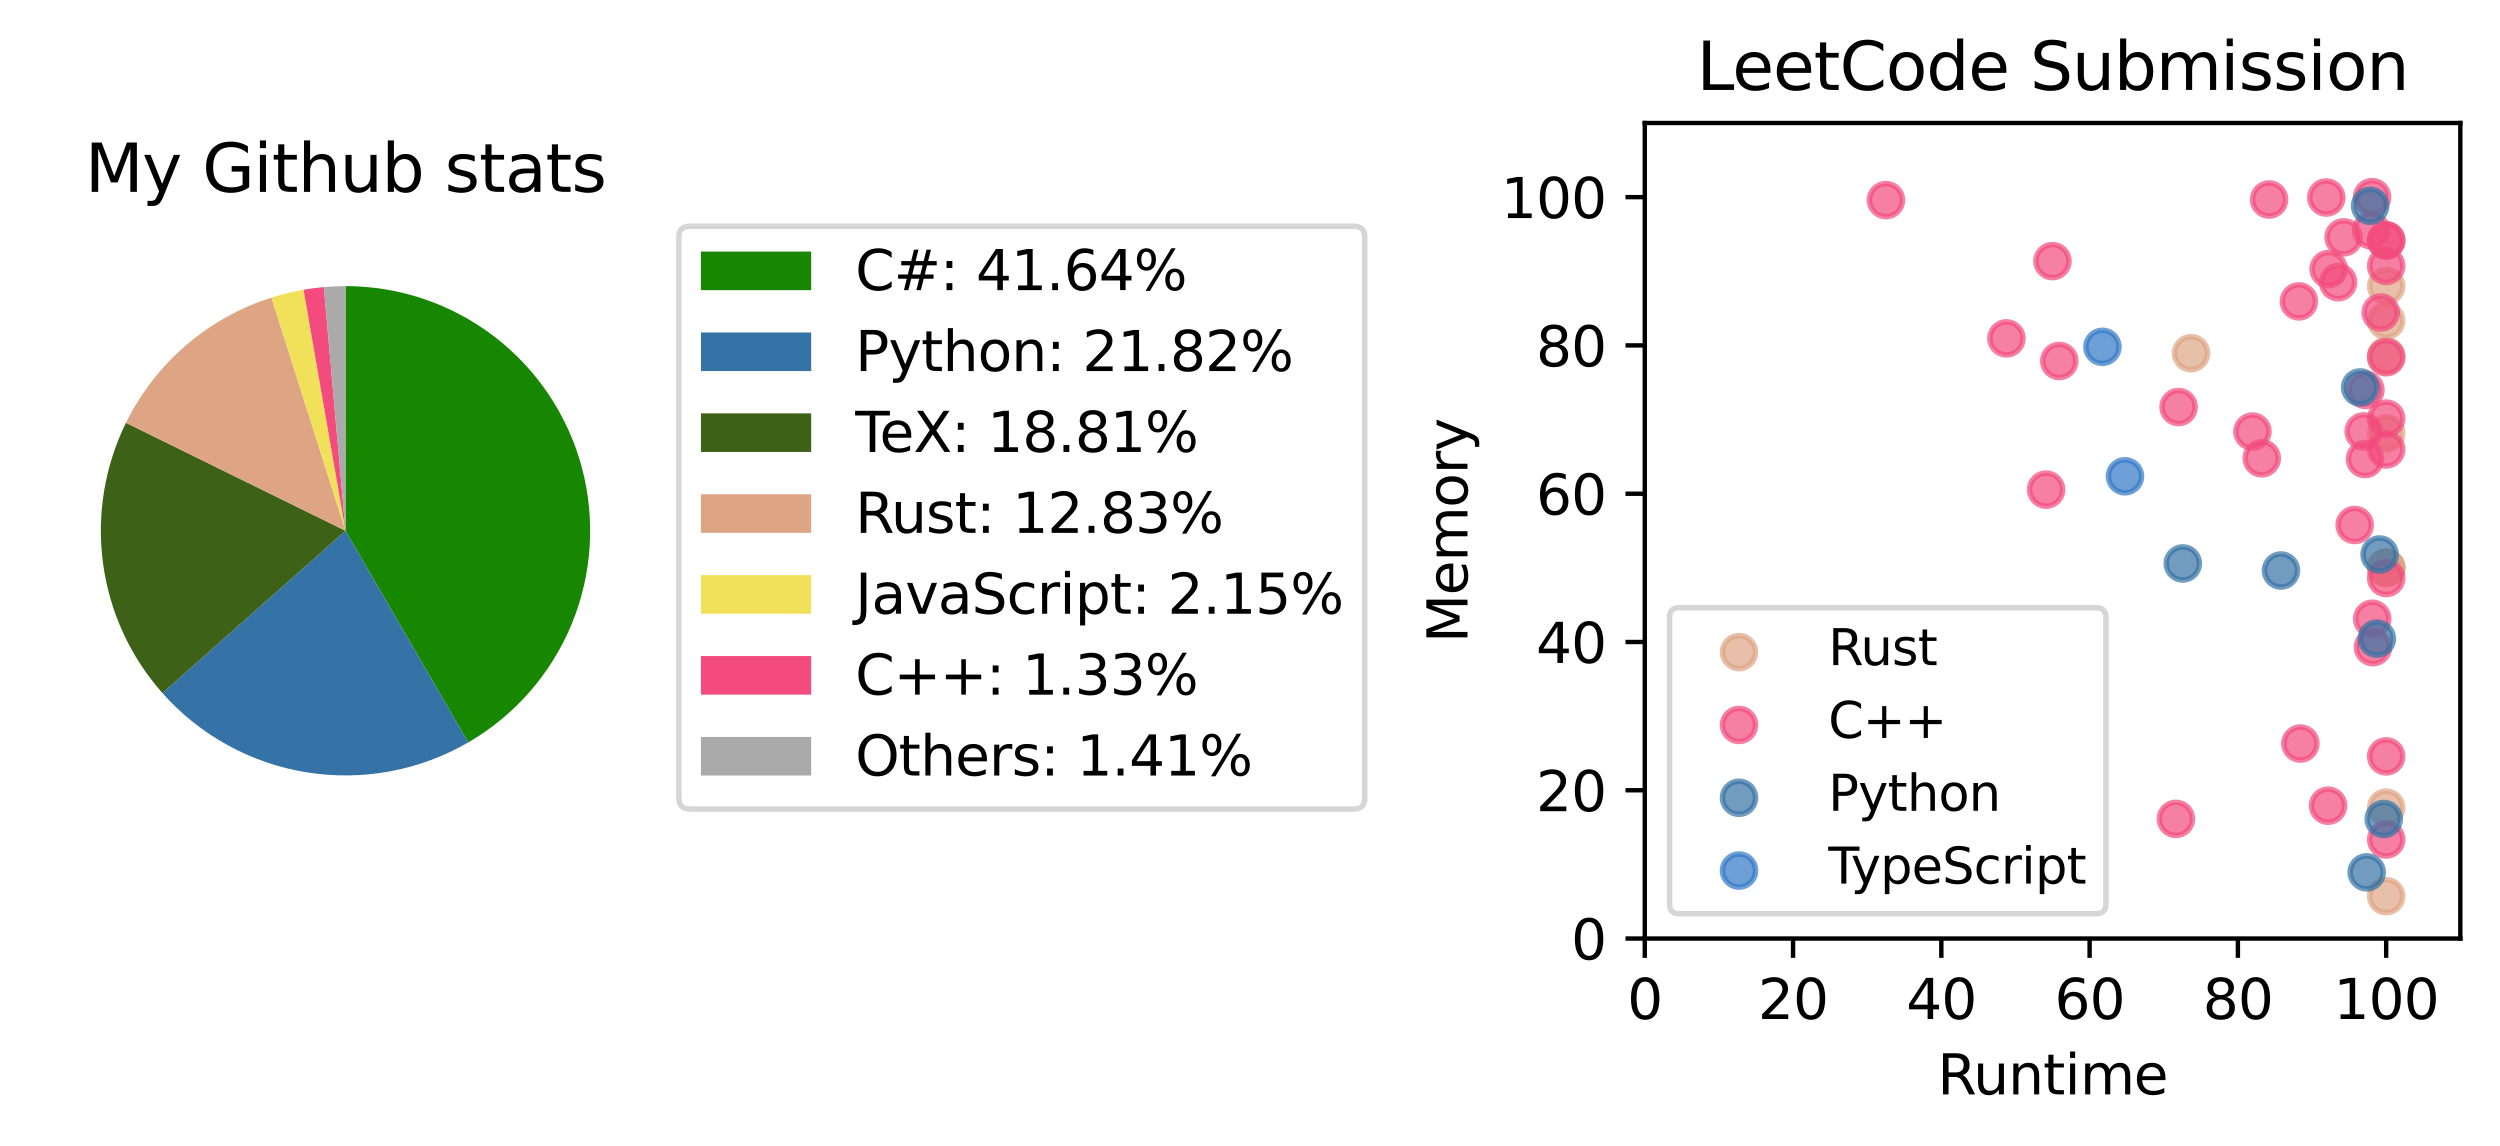 <?xml version="1.0" encoding="utf-8" standalone="no"?>
<!DOCTYPE svg PUBLIC "-//W3C//DTD SVG 1.1//EN"
  "http://www.w3.org/Graphics/SVG/1.1/DTD/svg11.dtd">
<svg xmlns:xlink="http://www.w3.org/1999/xlink" width="453.6pt" height="207.846pt" viewBox="0 0 453.6 207.846" xmlns="http://www.w3.org/2000/svg" version="1.1">
 <defs>
  <style type="text/css">*{stroke-linejoin: round; stroke-linecap: butt}</style>
 </defs>
 <g id="figure_1">
  <g id="patch_1">
   <path d="M 0 207.846 
L 453.6 207.846 
L 453.6 0 
L 0 0 
z
" style="fill: #ffffff"/>
  </g>
  <g id="axes_1">
   <g id="patch_2">
    <path d="M 84.959 134.705 
C 93.404 129.808 100.003 122.258 103.726 113.233 
C 107.449 104.207 108.093 94.201 105.557 84.773 
C 103.021 75.345 97.445 67.012 89.696 61.073 
C 81.948 55.133 72.452 51.912 62.689 51.912 
L 62.689 96.304 
z
" style="fill: #178600"/>
   </g>
   <g id="patch_3">
    <path d="M 29.463 125.742 
C 36.256 133.409 45.498 138.494 55.611 140.127 
C 65.724 141.761 76.097 139.844 84.959 134.705 
L 62.689 96.304 
z
" style="fill: #3572a5"/>
   </g>
   <g id="patch_4">
    <path d="M 22.854 76.715 
C 18.967 84.62 17.519 93.505 18.696 102.235 
C 19.873 110.964 23.621 119.149 29.463 125.742 
L 62.689 96.304 
z
" style="fill: #3d6117"/>
   </g>
   <g id="patch_5">
    <path d="M 49.249 53.996 
C 43.545 55.808 38.266 58.755 33.73 62.659 
C 29.194 66.563 25.494 71.345 22.854 76.715 
L 62.689 96.304 
z
" style="fill: #dea584"/>
   </g>
   <g id="patch_6">
    <path d="M 55.075 52.57 
C 54.089 52.742 53.109 52.947 52.138 53.185 
C 51.166 53.422 50.202 53.693 49.249 53.996 
L 62.689 96.304 
z
" style="fill: #f1e05a"/>
   </g>
   <g id="patch_7">
    <path d="M 58.755 52.087 
C 58.139 52.142 57.523 52.21 56.91 52.29 
C 56.296 52.371 55.684 52.464 55.075 52.57 
L 62.689 96.304 
z
" style="fill: #f34b7d"/>
   </g>
   <g id="patch_8">
    <path d="M 62.689 51.912 
C 62.033 51.912 61.376 51.927 60.72 51.956 
C 60.064 51.985 59.409 52.029 58.755 52.087 
L 62.689 96.304 
z
" style="fill: #aaaaaa"/>
   </g>
   <g id="text_1">
    <!-- My Github stats -->
    <g transform="translate(15.433 34.815) scale(0.12 -0.12)">
     <defs>
      <path id="DejaVuSans-4d" d="M 628 4666 
L 1569 4666 
L 2759 1491 
L 3956 4666 
L 4897 4666 
L 4897 0 
L 4281 0 
L 4281 4097 
L 3078 897 
L 2444 897 
L 1241 4097 
L 1241 0 
L 628 0 
L 628 4666 
z
" transform="scale(0.016)"/>
      <path id="DejaVuSans-79" d="M 2059 -325 
Q 1816 -950 1584 -1140 
Q 1353 -1331 966 -1331 
L 506 -1331 
L 506 -850 
L 844 -850 
Q 1081 -850 1212 -737 
Q 1344 -625 1503 -206 
L 1606 56 
L 191 3500 
L 800 3500 
L 1894 763 
L 2988 3500 
L 3597 3500 
L 2059 -325 
z
" transform="scale(0.016)"/>
      <path id="DejaVuSans-20" transform="scale(0.016)"/>
      <path id="DejaVuSans-47" d="M 3809 666 
L 3809 1919 
L 2778 1919 
L 2778 2438 
L 4434 2438 
L 4434 434 
Q 4069 175 3628 42 
Q 3188 -91 2688 -91 
Q 1594 -91 976 548 
Q 359 1188 359 2328 
Q 359 3472 976 4111 
Q 1594 4750 2688 4750 
Q 3144 4750 3555 4637 
Q 3966 4525 4313 4306 
L 4313 3634 
Q 3963 3931 3569 4081 
Q 3175 4231 2741 4231 
Q 1884 4231 1454 3753 
Q 1025 3275 1025 2328 
Q 1025 1384 1454 906 
Q 1884 428 2741 428 
Q 3075 428 3337 486 
Q 3600 544 3809 666 
z
" transform="scale(0.016)"/>
      <path id="DejaVuSans-69" d="M 603 3500 
L 1178 3500 
L 1178 0 
L 603 0 
L 603 3500 
z
M 603 4863 
L 1178 4863 
L 1178 4134 
L 603 4134 
L 603 4863 
z
" transform="scale(0.016)"/>
      <path id="DejaVuSans-74" d="M 1172 4494 
L 1172 3500 
L 2356 3500 
L 2356 3053 
L 1172 3053 
L 1172 1153 
Q 1172 725 1289 603 
Q 1406 481 1766 481 
L 2356 481 
L 2356 0 
L 1766 0 
Q 1100 0 847 248 
Q 594 497 594 1153 
L 594 3053 
L 172 3053 
L 172 3500 
L 594 3500 
L 594 4494 
L 1172 4494 
z
" transform="scale(0.016)"/>
      <path id="DejaVuSans-68" d="M 3513 2113 
L 3513 0 
L 2938 0 
L 2938 2094 
Q 2938 2591 2744 2837 
Q 2550 3084 2163 3084 
Q 1697 3084 1428 2787 
Q 1159 2491 1159 1978 
L 1159 0 
L 581 0 
L 581 4863 
L 1159 4863 
L 1159 2956 
Q 1366 3272 1645 3428 
Q 1925 3584 2291 3584 
Q 2894 3584 3203 3211 
Q 3513 2838 3513 2113 
z
" transform="scale(0.016)"/>
      <path id="DejaVuSans-75" d="M 544 1381 
L 544 3500 
L 1119 3500 
L 1119 1403 
Q 1119 906 1312 657 
Q 1506 409 1894 409 
Q 2359 409 2629 706 
Q 2900 1003 2900 1516 
L 2900 3500 
L 3475 3500 
L 3475 0 
L 2900 0 
L 2900 538 
Q 2691 219 2414 64 
Q 2138 -91 1772 -91 
Q 1169 -91 856 284 
Q 544 659 544 1381 
z
M 1991 3584 
L 1991 3584 
z
" transform="scale(0.016)"/>
      <path id="DejaVuSans-62" d="M 3116 1747 
Q 3116 2381 2855 2742 
Q 2594 3103 2138 3103 
Q 1681 3103 1420 2742 
Q 1159 2381 1159 1747 
Q 1159 1113 1420 752 
Q 1681 391 2138 391 
Q 2594 391 2855 752 
Q 3116 1113 3116 1747 
z
M 1159 2969 
Q 1341 3281 1617 3432 
Q 1894 3584 2278 3584 
Q 2916 3584 3314 3078 
Q 3713 2572 3713 1747 
Q 3713 922 3314 415 
Q 2916 -91 2278 -91 
Q 1894 -91 1617 61 
Q 1341 213 1159 525 
L 1159 0 
L 581 0 
L 581 4863 
L 1159 4863 
L 1159 2969 
z
" transform="scale(0.016)"/>
      <path id="DejaVuSans-73" d="M 2834 3397 
L 2834 2853 
Q 2591 2978 2328 3040 
Q 2066 3103 1784 3103 
Q 1356 3103 1142 2972 
Q 928 2841 928 2578 
Q 928 2378 1081 2264 
Q 1234 2150 1697 2047 
L 1894 2003 
Q 2506 1872 2764 1633 
Q 3022 1394 3022 966 
Q 3022 478 2636 193 
Q 2250 -91 1575 -91 
Q 1294 -91 989 -36 
Q 684 19 347 128 
L 347 722 
Q 666 556 975 473 
Q 1284 391 1588 391 
Q 1994 391 2212 530 
Q 2431 669 2431 922 
Q 2431 1156 2273 1281 
Q 2116 1406 1581 1522 
L 1381 1569 
Q 847 1681 609 1914 
Q 372 2147 372 2553 
Q 372 3047 722 3315 
Q 1072 3584 1716 3584 
Q 2034 3584 2315 3537 
Q 2597 3491 2834 3397 
z
" transform="scale(0.016)"/>
      <path id="DejaVuSans-61" d="M 2194 1759 
Q 1497 1759 1228 1600 
Q 959 1441 959 1056 
Q 959 750 1161 570 
Q 1363 391 1709 391 
Q 2188 391 2477 730 
Q 2766 1069 2766 1631 
L 2766 1759 
L 2194 1759 
z
M 3341 1997 
L 3341 0 
L 2766 0 
L 2766 531 
Q 2569 213 2275 61 
Q 1981 -91 1556 -91 
Q 1019 -91 701 211 
Q 384 513 384 1019 
Q 384 1609 779 1909 
Q 1175 2209 1959 2209 
L 2766 2209 
L 2766 2266 
Q 2766 2663 2505 2880 
Q 2244 3097 1772 3097 
Q 1472 3097 1187 3025 
Q 903 2953 641 2809 
L 641 3341 
Q 956 3463 1253 3523 
Q 1550 3584 1831 3584 
Q 2591 3584 2966 3190 
Q 3341 2797 3341 1997 
z
" transform="scale(0.016)"/>
     </defs>
     <use xlink:href="#DejaVuSans-4d"/>
     <use xlink:href="#DejaVuSans-79" x="86.279"/>
     <use xlink:href="#DejaVuSans-20" x="145.459"/>
     <use xlink:href="#DejaVuSans-47" x="177.246"/>
     <use xlink:href="#DejaVuSans-69" x="254.736"/>
     <use xlink:href="#DejaVuSans-74" x="282.52"/>
     <use xlink:href="#DejaVuSans-68" x="321.729"/>
     <use xlink:href="#DejaVuSans-75" x="385.107"/>
     <use xlink:href="#DejaVuSans-62" x="448.486"/>
     <use xlink:href="#DejaVuSans-20" x="511.963"/>
     <use xlink:href="#DejaVuSans-73" x="543.75"/>
     <use xlink:href="#DejaVuSans-74" x="595.85"/>
     <use xlink:href="#DejaVuSans-61" x="635.059"/>
     <use xlink:href="#DejaVuSans-74" x="696.338"/>
     <use xlink:href="#DejaVuSans-73" x="735.547"/>
    </g>
   </g>
   <g id="legend_1">
    <g id="patch_9">
     <path d="M 125.179 146.793 
L 245.622 146.793 
Q 247.622 146.793 247.622 144.793 
L 247.622 43.046 
Q 247.622 41.046 245.622 41.046 
L 125.179 41.046 
Q 123.179 41.046 123.179 43.046 
L 123.179 144.793 
Q 123.179 146.793 125.179 146.793 
z
" style="fill: #ffffff; opacity: 0.8; stroke: #cccccc; stroke-linejoin: miter"/>
    </g>
    <g id="patch_10">
     <path d="M 127.179 52.645 
L 147.179 52.645 
L 147.179 45.645 
L 127.179 45.645 
z
" style="fill: #178600"/>
    </g>
    <g id="text_2">
     <!-- C#: 41.64% -->
     <g transform="translate(155.179 52.645) scale(0.1 -0.1)">
      <defs>
       <path id="DejaVuSans-43" d="M 4122 4306 
L 4122 3641 
Q 3803 3938 3442 4084 
Q 3081 4231 2675 4231 
Q 1875 4231 1450 3742 
Q 1025 3253 1025 2328 
Q 1025 1406 1450 917 
Q 1875 428 2675 428 
Q 3081 428 3442 575 
Q 3803 722 4122 1019 
L 4122 359 
Q 3791 134 3420 21 
Q 3050 -91 2638 -91 
Q 1578 -91 968 557 
Q 359 1206 359 2328 
Q 359 3453 968 4101 
Q 1578 4750 2638 4750 
Q 3056 4750 3426 4639 
Q 3797 4528 4122 4306 
z
" transform="scale(0.016)"/>
       <path id="DejaVuSans-23" d="M 3272 2816 
L 2363 2816 
L 2100 1772 
L 3016 1772 
L 3272 2816 
z
M 2803 4594 
L 2478 3297 
L 3391 3297 
L 3719 4594 
L 4219 4594 
L 3897 3297 
L 4872 3297 
L 4872 2816 
L 3775 2816 
L 3519 1772 
L 4513 1772 
L 4513 1294 
L 3397 1294 
L 3072 0 
L 2572 0 
L 2894 1294 
L 1978 1294 
L 1656 0 
L 1153 0 
L 1478 1294 
L 494 1294 
L 494 1772 
L 1594 1772 
L 1856 2816 
L 850 2816 
L 850 3297 
L 1978 3297 
L 2297 4594 
L 2803 4594 
z
" transform="scale(0.016)"/>
       <path id="DejaVuSans-3a" d="M 750 794 
L 1409 794 
L 1409 0 
L 750 0 
L 750 794 
z
M 750 3309 
L 1409 3309 
L 1409 2516 
L 750 2516 
L 750 3309 
z
" transform="scale(0.016)"/>
       <path id="DejaVuSans-34" d="M 2419 4116 
L 825 1625 
L 2419 1625 
L 2419 4116 
z
M 2253 4666 
L 3047 4666 
L 3047 1625 
L 3713 1625 
L 3713 1100 
L 3047 1100 
L 3047 0 
L 2419 0 
L 2419 1100 
L 313 1100 
L 313 1709 
L 2253 4666 
z
" transform="scale(0.016)"/>
       <path id="DejaVuSans-31" d="M 794 531 
L 1825 531 
L 1825 4091 
L 703 3866 
L 703 4441 
L 1819 4666 
L 2450 4666 
L 2450 531 
L 3481 531 
L 3481 0 
L 794 0 
L 794 531 
z
" transform="scale(0.016)"/>
       <path id="DejaVuSans-2e" d="M 684 794 
L 1344 794 
L 1344 0 
L 684 0 
L 684 794 
z
" transform="scale(0.016)"/>
       <path id="DejaVuSans-36" d="M 2113 2584 
Q 1688 2584 1439 2293 
Q 1191 2003 1191 1497 
Q 1191 994 1439 701 
Q 1688 409 2113 409 
Q 2538 409 2786 701 
Q 3034 994 3034 1497 
Q 3034 2003 2786 2293 
Q 2538 2584 2113 2584 
z
M 3366 4563 
L 3366 3988 
Q 3128 4100 2886 4159 
Q 2644 4219 2406 4219 
Q 1781 4219 1451 3797 
Q 1122 3375 1075 2522 
Q 1259 2794 1537 2939 
Q 1816 3084 2150 3084 
Q 2853 3084 3261 2657 
Q 3669 2231 3669 1497 
Q 3669 778 3244 343 
Q 2819 -91 2113 -91 
Q 1303 -91 875 529 
Q 447 1150 447 2328 
Q 447 3434 972 4092 
Q 1497 4750 2381 4750 
Q 2619 4750 2861 4703 
Q 3103 4656 3366 4563 
z
" transform="scale(0.016)"/>
       <path id="DejaVuSans-25" d="M 4653 2053 
Q 4381 2053 4226 1822 
Q 4072 1591 4072 1178 
Q 4072 772 4226 539 
Q 4381 306 4653 306 
Q 4919 306 5073 539 
Q 5228 772 5228 1178 
Q 5228 1588 5073 1820 
Q 4919 2053 4653 2053 
z
M 4653 2450 
Q 5147 2450 5437 2106 
Q 5728 1763 5728 1178 
Q 5728 594 5436 251 
Q 5144 -91 4653 -91 
Q 4153 -91 3862 251 
Q 3572 594 3572 1178 
Q 3572 1766 3864 2108 
Q 4156 2450 4653 2450 
z
M 1428 4353 
Q 1159 4353 1004 4120 
Q 850 3888 850 3481 
Q 850 3069 1003 2837 
Q 1156 2606 1428 2606 
Q 1700 2606 1854 2837 
Q 2009 3069 2009 3481 
Q 2009 3884 1853 4118 
Q 1697 4353 1428 4353 
z
M 4250 4750 
L 4750 4750 
L 1831 -91 
L 1331 -91 
L 4250 4750 
z
M 1428 4750 
Q 1922 4750 2215 4408 
Q 2509 4066 2509 3481 
Q 2509 2891 2217 2550 
Q 1925 2209 1428 2209 
Q 931 2209 642 2551 
Q 353 2894 353 3481 
Q 353 4063 643 4406 
Q 934 4750 1428 4750 
z
" transform="scale(0.016)"/>
      </defs>
      <use xlink:href="#DejaVuSans-43"/>
      <use xlink:href="#DejaVuSans-23" x="69.824"/>
      <use xlink:href="#DejaVuSans-3a" x="153.613"/>
      <use xlink:href="#DejaVuSans-20" x="187.305"/>
      <use xlink:href="#DejaVuSans-34" x="219.092"/>
      <use xlink:href="#DejaVuSans-31" x="282.715"/>
      <use xlink:href="#DejaVuSans-2e" x="346.338"/>
      <use xlink:href="#DejaVuSans-36" x="378.125"/>
      <use xlink:href="#DejaVuSans-34" x="441.748"/>
      <use xlink:href="#DejaVuSans-25" x="505.371"/>
     </g>
    </g>
    <g id="patch_11">
     <path d="M 127.179 67.323 
L 147.179 67.323 
L 147.179 60.323 
L 127.179 60.323 
z
" style="fill: #3572a5"/>
    </g>
    <g id="text_3">
     <!-- Python: 21.82% -->
     <g transform="translate(155.179 67.323) scale(0.1 -0.1)">
      <defs>
       <path id="DejaVuSans-50" d="M 1259 4147 
L 1259 2394 
L 2053 2394 
Q 2494 2394 2734 2622 
Q 2975 2850 2975 3272 
Q 2975 3691 2734 3919 
Q 2494 4147 2053 4147 
L 1259 4147 
z
M 628 4666 
L 2053 4666 
Q 2838 4666 3239 4311 
Q 3641 3956 3641 3272 
Q 3641 2581 3239 2228 
Q 2838 1875 2053 1875 
L 1259 1875 
L 1259 0 
L 628 0 
L 628 4666 
z
" transform="scale(0.016)"/>
       <path id="DejaVuSans-6f" d="M 1959 3097 
Q 1497 3097 1228 2736 
Q 959 2375 959 1747 
Q 959 1119 1226 758 
Q 1494 397 1959 397 
Q 2419 397 2687 759 
Q 2956 1122 2956 1747 
Q 2956 2369 2687 2733 
Q 2419 3097 1959 3097 
z
M 1959 3584 
Q 2709 3584 3137 3096 
Q 3566 2609 3566 1747 
Q 3566 888 3137 398 
Q 2709 -91 1959 -91 
Q 1206 -91 779 398 
Q 353 888 353 1747 
Q 353 2609 779 3096 
Q 1206 3584 1959 3584 
z
" transform="scale(0.016)"/>
       <path id="DejaVuSans-6e" d="M 3513 2113 
L 3513 0 
L 2938 0 
L 2938 2094 
Q 2938 2591 2744 2837 
Q 2550 3084 2163 3084 
Q 1697 3084 1428 2787 
Q 1159 2491 1159 1978 
L 1159 0 
L 581 0 
L 581 3500 
L 1159 3500 
L 1159 2956 
Q 1366 3272 1645 3428 
Q 1925 3584 2291 3584 
Q 2894 3584 3203 3211 
Q 3513 2838 3513 2113 
z
" transform="scale(0.016)"/>
       <path id="DejaVuSans-32" d="M 1228 531 
L 3431 531 
L 3431 0 
L 469 0 
L 469 531 
Q 828 903 1448 1529 
Q 2069 2156 2228 2338 
Q 2531 2678 2651 2914 
Q 2772 3150 2772 3378 
Q 2772 3750 2511 3984 
Q 2250 4219 1831 4219 
Q 1534 4219 1204 4116 
Q 875 4013 500 3803 
L 500 4441 
Q 881 4594 1212 4672 
Q 1544 4750 1819 4750 
Q 2544 4750 2975 4387 
Q 3406 4025 3406 3419 
Q 3406 3131 3298 2873 
Q 3191 2616 2906 2266 
Q 2828 2175 2409 1742 
Q 1991 1309 1228 531 
z
" transform="scale(0.016)"/>
       <path id="DejaVuSans-38" d="M 2034 2216 
Q 1584 2216 1326 1975 
Q 1069 1734 1069 1313 
Q 1069 891 1326 650 
Q 1584 409 2034 409 
Q 2484 409 2743 651 
Q 3003 894 3003 1313 
Q 3003 1734 2745 1975 
Q 2488 2216 2034 2216 
z
M 1403 2484 
Q 997 2584 770 2862 
Q 544 3141 544 3541 
Q 544 4100 942 4425 
Q 1341 4750 2034 4750 
Q 2731 4750 3128 4425 
Q 3525 4100 3525 3541 
Q 3525 3141 3298 2862 
Q 3072 2584 2669 2484 
Q 3125 2378 3379 2068 
Q 3634 1759 3634 1313 
Q 3634 634 3220 271 
Q 2806 -91 2034 -91 
Q 1263 -91 848 271 
Q 434 634 434 1313 
Q 434 1759 690 2068 
Q 947 2378 1403 2484 
z
M 1172 3481 
Q 1172 3119 1398 2916 
Q 1625 2713 2034 2713 
Q 2441 2713 2670 2916 
Q 2900 3119 2900 3481 
Q 2900 3844 2670 4047 
Q 2441 4250 2034 4250 
Q 1625 4250 1398 4047 
Q 1172 3844 1172 3481 
z
" transform="scale(0.016)"/>
      </defs>
      <use xlink:href="#DejaVuSans-50"/>
      <use xlink:href="#DejaVuSans-79" x="60.303"/>
      <use xlink:href="#DejaVuSans-74" x="119.482"/>
      <use xlink:href="#DejaVuSans-68" x="158.691"/>
      <use xlink:href="#DejaVuSans-6f" x="222.07"/>
      <use xlink:href="#DejaVuSans-6e" x="283.252"/>
      <use xlink:href="#DejaVuSans-3a" x="346.631"/>
      <use xlink:href="#DejaVuSans-20" x="380.322"/>
      <use xlink:href="#DejaVuSans-32" x="412.109"/>
      <use xlink:href="#DejaVuSans-31" x="475.732"/>
      <use xlink:href="#DejaVuSans-2e" x="539.355"/>
      <use xlink:href="#DejaVuSans-38" x="571.143"/>
      <use xlink:href="#DejaVuSans-32" x="634.766"/>
      <use xlink:href="#DejaVuSans-25" x="698.389"/>
     </g>
    </g>
    <g id="patch_12">
     <path d="M 127.179 82.001 
L 147.179 82.001 
L 147.179 75.001 
L 127.179 75.001 
z
" style="fill: #3d6117"/>
    </g>
    <g id="text_4">
     <!-- TeX: 18.81% -->
     <g transform="translate(155.179 82.001) scale(0.1 -0.1)">
      <defs>
       <path id="DejaVuSans-54" d="M -19 4666 
L 3928 4666 
L 3928 4134 
L 2272 4134 
L 2272 0 
L 1638 0 
L 1638 4134 
L -19 4134 
L -19 4666 
z
" transform="scale(0.016)"/>
       <path id="DejaVuSans-65" d="M 3597 1894 
L 3597 1613 
L 953 1613 
Q 991 1019 1311 708 
Q 1631 397 2203 397 
Q 2534 397 2845 478 
Q 3156 559 3463 722 
L 3463 178 
Q 3153 47 2828 -22 
Q 2503 -91 2169 -91 
Q 1331 -91 842 396 
Q 353 884 353 1716 
Q 353 2575 817 3079 
Q 1281 3584 2069 3584 
Q 2775 3584 3186 3129 
Q 3597 2675 3597 1894 
z
M 3022 2063 
Q 3016 2534 2758 2815 
Q 2500 3097 2075 3097 
Q 1594 3097 1305 2825 
Q 1016 2553 972 2059 
L 3022 2063 
z
" transform="scale(0.016)"/>
       <path id="DejaVuSans-58" d="M 403 4666 
L 1081 4666 
L 2241 2931 
L 3406 4666 
L 4084 4666 
L 2584 2425 
L 4184 0 
L 3506 0 
L 2194 1984 
L 872 0 
L 191 0 
L 1856 2491 
L 403 4666 
z
" transform="scale(0.016)"/>
      </defs>
      <use xlink:href="#DejaVuSans-54"/>
      <use xlink:href="#DejaVuSans-65" x="44.084"/>
      <use xlink:href="#DejaVuSans-58" x="105.607"/>
      <use xlink:href="#DejaVuSans-3a" x="174.113"/>
      <use xlink:href="#DejaVuSans-20" x="207.805"/>
      <use xlink:href="#DejaVuSans-31" x="239.592"/>
      <use xlink:href="#DejaVuSans-38" x="303.215"/>
      <use xlink:href="#DejaVuSans-2e" x="366.838"/>
      <use xlink:href="#DejaVuSans-38" x="398.625"/>
      <use xlink:href="#DejaVuSans-31" x="462.248"/>
      <use xlink:href="#DejaVuSans-25" x="525.871"/>
     </g>
    </g>
    <g id="patch_13">
     <path d="M 127.179 96.679 
L 147.179 96.679 
L 147.179 89.679 
L 127.179 89.679 
z
" style="fill: #dea584"/>
    </g>
    <g id="text_5">
     <!-- Rust: 12.83% -->
     <g transform="translate(155.179 96.679) scale(0.1 -0.1)">
      <defs>
       <path id="DejaVuSans-52" d="M 2841 2188 
Q 3044 2119 3236 1894 
Q 3428 1669 3622 1275 
L 4263 0 
L 3584 0 
L 2988 1197 
Q 2756 1666 2539 1819 
Q 2322 1972 1947 1972 
L 1259 1972 
L 1259 0 
L 628 0 
L 628 4666 
L 2053 4666 
Q 2853 4666 3247 4331 
Q 3641 3997 3641 3322 
Q 3641 2881 3436 2590 
Q 3231 2300 2841 2188 
z
M 1259 4147 
L 1259 2491 
L 2053 2491 
Q 2509 2491 2742 2702 
Q 2975 2913 2975 3322 
Q 2975 3731 2742 3939 
Q 2509 4147 2053 4147 
L 1259 4147 
z
" transform="scale(0.016)"/>
       <path id="DejaVuSans-33" d="M 2597 2516 
Q 3050 2419 3304 2112 
Q 3559 1806 3559 1356 
Q 3559 666 3084 287 
Q 2609 -91 1734 -91 
Q 1441 -91 1130 -33 
Q 819 25 488 141 
L 488 750 
Q 750 597 1062 519 
Q 1375 441 1716 441 
Q 2309 441 2620 675 
Q 2931 909 2931 1356 
Q 2931 1769 2642 2001 
Q 2353 2234 1838 2234 
L 1294 2234 
L 1294 2753 
L 1863 2753 
Q 2328 2753 2575 2939 
Q 2822 3125 2822 3475 
Q 2822 3834 2567 4026 
Q 2313 4219 1838 4219 
Q 1578 4219 1281 4162 
Q 984 4106 628 3988 
L 628 4550 
Q 988 4650 1302 4700 
Q 1616 4750 1894 4750 
Q 2613 4750 3031 4423 
Q 3450 4097 3450 3541 
Q 3450 3153 3228 2886 
Q 3006 2619 2597 2516 
z
" transform="scale(0.016)"/>
      </defs>
      <use xlink:href="#DejaVuSans-52"/>
      <use xlink:href="#DejaVuSans-75" x="64.982"/>
      <use xlink:href="#DejaVuSans-73" x="128.361"/>
      <use xlink:href="#DejaVuSans-74" x="180.461"/>
      <use xlink:href="#DejaVuSans-3a" x="219.67"/>
      <use xlink:href="#DejaVuSans-20" x="253.361"/>
      <use xlink:href="#DejaVuSans-31" x="285.148"/>
      <use xlink:href="#DejaVuSans-32" x="348.771"/>
      <use xlink:href="#DejaVuSans-2e" x="412.395"/>
      <use xlink:href="#DejaVuSans-38" x="444.182"/>
      <use xlink:href="#DejaVuSans-33" x="507.805"/>
      <use xlink:href="#DejaVuSans-25" x="571.428"/>
     </g>
    </g>
    <g id="patch_14">
     <path d="M 127.179 111.357 
L 147.179 111.357 
L 147.179 104.357 
L 127.179 104.357 
z
" style="fill: #f1e05a"/>
    </g>
    <g id="text_6">
     <!-- JavaScript: 2.15% -->
     <g transform="translate(155.179 111.357) scale(0.1 -0.1)">
      <defs>
       <path id="DejaVuSans-4a" d="M 628 4666 
L 1259 4666 
L 1259 325 
Q 1259 -519 939 -900 
Q 619 -1281 -91 -1281 
L -331 -1281 
L -331 -750 
L -134 -750 
Q 284 -750 456 -515 
Q 628 -281 628 325 
L 628 4666 
z
" transform="scale(0.016)"/>
       <path id="DejaVuSans-76" d="M 191 3500 
L 800 3500 
L 1894 563 
L 2988 3500 
L 3597 3500 
L 2284 0 
L 1503 0 
L 191 3500 
z
" transform="scale(0.016)"/>
       <path id="DejaVuSans-53" d="M 3425 4513 
L 3425 3897 
Q 3066 4069 2747 4153 
Q 2428 4238 2131 4238 
Q 1616 4238 1336 4038 
Q 1056 3838 1056 3469 
Q 1056 3159 1242 3001 
Q 1428 2844 1947 2747 
L 2328 2669 
Q 3034 2534 3370 2195 
Q 3706 1856 3706 1288 
Q 3706 609 3251 259 
Q 2797 -91 1919 -91 
Q 1588 -91 1214 -16 
Q 841 59 441 206 
L 441 856 
Q 825 641 1194 531 
Q 1563 422 1919 422 
Q 2459 422 2753 634 
Q 3047 847 3047 1241 
Q 3047 1584 2836 1778 
Q 2625 1972 2144 2069 
L 1759 2144 
Q 1053 2284 737 2584 
Q 422 2884 422 3419 
Q 422 4038 858 4394 
Q 1294 4750 2059 4750 
Q 2388 4750 2728 4690 
Q 3069 4631 3425 4513 
z
" transform="scale(0.016)"/>
       <path id="DejaVuSans-63" d="M 3122 3366 
L 3122 2828 
Q 2878 2963 2633 3030 
Q 2388 3097 2138 3097 
Q 1578 3097 1268 2742 
Q 959 2388 959 1747 
Q 959 1106 1268 751 
Q 1578 397 2138 397 
Q 2388 397 2633 464 
Q 2878 531 3122 666 
L 3122 134 
Q 2881 22 2623 -34 
Q 2366 -91 2075 -91 
Q 1284 -91 818 406 
Q 353 903 353 1747 
Q 353 2603 823 3093 
Q 1294 3584 2113 3584 
Q 2378 3584 2631 3529 
Q 2884 3475 3122 3366 
z
" transform="scale(0.016)"/>
       <path id="DejaVuSans-72" d="M 2631 2963 
Q 2534 3019 2420 3045 
Q 2306 3072 2169 3072 
Q 1681 3072 1420 2755 
Q 1159 2438 1159 1844 
L 1159 0 
L 581 0 
L 581 3500 
L 1159 3500 
L 1159 2956 
Q 1341 3275 1631 3429 
Q 1922 3584 2338 3584 
Q 2397 3584 2469 3576 
Q 2541 3569 2628 3553 
L 2631 2963 
z
" transform="scale(0.016)"/>
       <path id="DejaVuSans-70" d="M 1159 525 
L 1159 -1331 
L 581 -1331 
L 581 3500 
L 1159 3500 
L 1159 2969 
Q 1341 3281 1617 3432 
Q 1894 3584 2278 3584 
Q 2916 3584 3314 3078 
Q 3713 2572 3713 1747 
Q 3713 922 3314 415 
Q 2916 -91 2278 -91 
Q 1894 -91 1617 61 
Q 1341 213 1159 525 
z
M 3116 1747 
Q 3116 2381 2855 2742 
Q 2594 3103 2138 3103 
Q 1681 3103 1420 2742 
Q 1159 2381 1159 1747 
Q 1159 1113 1420 752 
Q 1681 391 2138 391 
Q 2594 391 2855 752 
Q 3116 1113 3116 1747 
z
" transform="scale(0.016)"/>
       <path id="DejaVuSans-35" d="M 691 4666 
L 3169 4666 
L 3169 4134 
L 1269 4134 
L 1269 2991 
Q 1406 3038 1543 3061 
Q 1681 3084 1819 3084 
Q 2600 3084 3056 2656 
Q 3513 2228 3513 1497 
Q 3513 744 3044 326 
Q 2575 -91 1722 -91 
Q 1428 -91 1123 -41 
Q 819 9 494 109 
L 494 744 
Q 775 591 1075 516 
Q 1375 441 1709 441 
Q 2250 441 2565 725 
Q 2881 1009 2881 1497 
Q 2881 1984 2565 2268 
Q 2250 2553 1709 2553 
Q 1456 2553 1204 2497 
Q 953 2441 691 2322 
L 691 4666 
z
" transform="scale(0.016)"/>
      </defs>
      <use xlink:href="#DejaVuSans-4a"/>
      <use xlink:href="#DejaVuSans-61" x="29.492"/>
      <use xlink:href="#DejaVuSans-76" x="90.771"/>
      <use xlink:href="#DejaVuSans-61" x="149.951"/>
      <use xlink:href="#DejaVuSans-53" x="211.23"/>
      <use xlink:href="#DejaVuSans-63" x="274.707"/>
      <use xlink:href="#DejaVuSans-72" x="329.688"/>
      <use xlink:href="#DejaVuSans-69" x="370.801"/>
      <use xlink:href="#DejaVuSans-70" x="398.584"/>
      <use xlink:href="#DejaVuSans-74" x="462.061"/>
      <use xlink:href="#DejaVuSans-3a" x="501.27"/>
      <use xlink:href="#DejaVuSans-20" x="534.961"/>
      <use xlink:href="#DejaVuSans-32" x="566.748"/>
      <use xlink:href="#DejaVuSans-2e" x="630.371"/>
      <use xlink:href="#DejaVuSans-31" x="662.158"/>
      <use xlink:href="#DejaVuSans-35" x="725.781"/>
      <use xlink:href="#DejaVuSans-25" x="789.404"/>
     </g>
    </g>
    <g id="patch_15">
     <path d="M 127.179 126.035 
L 147.179 126.035 
L 147.179 119.035 
L 127.179 119.035 
z
" style="fill: #f34b7d"/>
    </g>
    <g id="text_7">
     <!-- C++: 1.33% -->
     <g transform="translate(155.179 126.035) scale(0.1 -0.1)">
      <defs>
       <path id="DejaVuSans-2b" d="M 2944 4013 
L 2944 2272 
L 4684 2272 
L 4684 1741 
L 2944 1741 
L 2944 0 
L 2419 0 
L 2419 1741 
L 678 1741 
L 678 2272 
L 2419 2272 
L 2419 4013 
L 2944 4013 
z
" transform="scale(0.016)"/>
      </defs>
      <use xlink:href="#DejaVuSans-43"/>
      <use xlink:href="#DejaVuSans-2b" x="69.824"/>
      <use xlink:href="#DejaVuSans-2b" x="153.613"/>
      <use xlink:href="#DejaVuSans-3a" x="237.402"/>
      <use xlink:href="#DejaVuSans-20" x="271.094"/>
      <use xlink:href="#DejaVuSans-31" x="302.881"/>
      <use xlink:href="#DejaVuSans-2e" x="366.504"/>
      <use xlink:href="#DejaVuSans-33" x="398.291"/>
      <use xlink:href="#DejaVuSans-33" x="461.914"/>
      <use xlink:href="#DejaVuSans-25" x="525.537"/>
     </g>
    </g>
    <g id="patch_16">
     <path d="M 127.179 140.713 
L 147.179 140.713 
L 147.179 133.713 
L 127.179 133.713 
z
" style="fill: #aaaaaa"/>
    </g>
    <g id="text_8">
     <!-- Others: 1.41% -->
     <g transform="translate(155.179 140.713) scale(0.1 -0.1)">
      <defs>
       <path id="DejaVuSans-4f" d="M 2522 4238 
Q 1834 4238 1429 3725 
Q 1025 3213 1025 2328 
Q 1025 1447 1429 934 
Q 1834 422 2522 422 
Q 3209 422 3611 934 
Q 4013 1447 4013 2328 
Q 4013 3213 3611 3725 
Q 3209 4238 2522 4238 
z
M 2522 4750 
Q 3503 4750 4090 4092 
Q 4678 3434 4678 2328 
Q 4678 1225 4090 567 
Q 3503 -91 2522 -91 
Q 1538 -91 948 565 
Q 359 1222 359 2328 
Q 359 3434 948 4092 
Q 1538 4750 2522 4750 
z
" transform="scale(0.016)"/>
      </defs>
      <use xlink:href="#DejaVuSans-4f"/>
      <use xlink:href="#DejaVuSans-74" x="78.711"/>
      <use xlink:href="#DejaVuSans-68" x="117.92"/>
      <use xlink:href="#DejaVuSans-65" x="181.299"/>
      <use xlink:href="#DejaVuSans-72" x="242.822"/>
      <use xlink:href="#DejaVuSans-73" x="283.936"/>
      <use xlink:href="#DejaVuSans-3a" x="336.035"/>
      <use xlink:href="#DejaVuSans-20" x="369.727"/>
      <use xlink:href="#DejaVuSans-31" x="401.514"/>
      <use xlink:href="#DejaVuSans-2e" x="465.137"/>
      <use xlink:href="#DejaVuSans-34" x="496.924"/>
      <use xlink:href="#DejaVuSans-31" x="560.547"/>
      <use xlink:href="#DejaVuSans-25" x="624.17"/>
     </g>
    </g>
   </g>
  </g>
  <g id="axes_2">
   <g id="patch_17">
    <path d="M 298.429 170.29 
L 446.4 170.29 
L 446.4 22.318 
L 298.429 22.318 
z
" style="fill: #ffffff"/>
   </g>
   <g id="PathCollection_1">
    <defs>
     <path id="m7bb69bd892" d="M 0 3 
C 0.796 3 1.559 2.684 2.121 2.121 
C 2.684 1.559 3 0.796 3 0 
C 3 -0.796 2.684 -1.559 2.121 -2.121 
C 1.559 -2.684 0.796 -3 0 -3 
C -0.796 -3 -1.559 -2.684 -2.121 -2.121 
C -2.684 -1.559 -3 -0.796 -3 0 
C -3 0.796 -2.684 1.559 -2.121 2.121 
C -1.559 2.684 -0.796 3 0 3 
z
" style="stroke: #dea584; stroke-opacity: 0.7"/>
    </defs>
    <g clip-path="url(#p99bc2ed705)">
     <use xlink:href="#m7bb69bd892" x="432.948" y="78.615" style="fill: #dea584; fill-opacity: 0.7; stroke: #dea584; stroke-opacity: 0.7"/>
     <use xlink:href="#m7bb69bd892" x="432.948" y="162.608" style="fill: #dea584; fill-opacity: 0.7; stroke: #dea584; stroke-opacity: 0.7"/>
     <use xlink:href="#m7bb69bd892" x="432.948" y="146.547" style="fill: #dea584; fill-opacity: 0.7; stroke: #dea584; stroke-opacity: 0.7"/>
     <use xlink:href="#m7bb69bd892" x="432.948" y="64.598" style="fill: #dea584; fill-opacity: 0.7; stroke: #dea584; stroke-opacity: 0.7"/>
     <use xlink:href="#m7bb69bd892" x="397.543" y="64.086" style="fill: #dea584; fill-opacity: 0.7; stroke: #dea584; stroke-opacity: 0.7"/>
     <use xlink:href="#m7bb69bd892" x="432.948" y="103.03" style="fill: #dea584; fill-opacity: 0.7; stroke: #dea584; stroke-opacity: 0.7"/>
     <use xlink:href="#m7bb69bd892" x="432.948" y="103.03" style="fill: #dea584; fill-opacity: 0.7; stroke: #dea584; stroke-opacity: 0.7"/>
     <use xlink:href="#m7bb69bd892" x="432.948" y="103.03" style="fill: #dea584; fill-opacity: 0.7; stroke: #dea584; stroke-opacity: 0.7"/>
     <use xlink:href="#m7bb69bd892" x="432.948" y="58.194" style="fill: #dea584; fill-opacity: 0.7; stroke: #dea584; stroke-opacity: 0.7"/>
     <use xlink:href="#m7bb69bd892" x="432.948" y="51.912" style="fill: #dea584; fill-opacity: 0.7; stroke: #dea584; stroke-opacity: 0.7"/>
    </g>
   </g>
   <g id="PathCollection_2">
    <defs>
     <path id="md8aad6857b" d="M 0 3 
C 0.796 3 1.559 2.684 2.121 2.121 
C 2.684 1.559 3 0.796 3 0 
C 3 -0.796 2.684 -1.559 2.121 -2.121 
C 1.559 -2.684 0.796 -3 0 -3 
C -0.796 -3 -1.559 -2.684 -2.121 -2.121 
C -2.684 -1.559 -3 -0.796 -3 0 
C -3 0.796 -2.684 1.559 -2.121 2.121 
C -1.559 2.684 -0.796 3 0 3 
z
" style="stroke: #f34b7d; stroke-opacity: 0.7"/>
    </defs>
    <g clip-path="url(#p99bc2ed705)">
     <use xlink:href="#md8aad6857b" x="430.554" y="117.423" style="fill: #f34b7d; fill-opacity: 0.7; stroke: #f34b7d; stroke-opacity: 0.7"/>
     <use xlink:href="#md8aad6857b" x="432.948" y="81.547" style="fill: #f34b7d; fill-opacity: 0.7; stroke: #f34b7d; stroke-opacity: 0.7"/>
     <use xlink:href="#md8aad6857b" x="432.948" y="75.951" style="fill: #f34b7d; fill-opacity: 0.7; stroke: #f34b7d; stroke-opacity: 0.7"/>
     <use xlink:href="#md8aad6857b" x="432.948" y="104.873" style="fill: #f34b7d; fill-opacity: 0.7; stroke: #f34b7d; stroke-opacity: 0.7"/>
     <use xlink:href="#md8aad6857b" x="427.231" y="95.255" style="fill: #f34b7d; fill-opacity: 0.7; stroke: #f34b7d; stroke-opacity: 0.7"/>
     <use xlink:href="#md8aad6857b" x="432.948" y="152.318" style="fill: #f34b7d; fill-opacity: 0.7; stroke: #f34b7d; stroke-opacity: 0.7"/>
     <use xlink:href="#md8aad6857b" x="364.047" y="61.396" style="fill: #f34b7d; fill-opacity: 0.7; stroke: #f34b7d; stroke-opacity: 0.7"/>
     <use xlink:href="#md8aad6857b" x="432.948" y="48.24" style="fill: #f34b7d; fill-opacity: 0.7; stroke: #f34b7d; stroke-opacity: 0.7"/>
     <use xlink:href="#md8aad6857b" x="428.859" y="78.278" style="fill: #f34b7d; fill-opacity: 0.7; stroke: #f34b7d; stroke-opacity: 0.7"/>
     <use xlink:href="#md8aad6857b" x="417.384" y="134.911" style="fill: #f34b7d; fill-opacity: 0.7; stroke: #f34b7d; stroke-opacity: 0.7"/>
     <use xlink:href="#md8aad6857b" x="432.948" y="137.238" style="fill: #f34b7d; fill-opacity: 0.7; stroke: #f34b7d; stroke-opacity: 0.7"/>
     <use xlink:href="#md8aad6857b" x="424.218" y="51.199" style="fill: #f34b7d; fill-opacity: 0.7; stroke: #f34b7d; stroke-opacity: 0.7"/>
     <use xlink:href="#md8aad6857b" x="425.227" y="43.061" style="fill: #f34b7d; fill-opacity: 0.7; stroke: #f34b7d; stroke-opacity: 0.7"/>
     <use xlink:href="#md8aad6857b" x="411.707" y="36.201" style="fill: #f34b7d; fill-opacity: 0.7; stroke: #f34b7d; stroke-opacity: 0.7"/>
     <use xlink:href="#md8aad6857b" x="371.244" y="88.838" style="fill: #f34b7d; fill-opacity: 0.7; stroke: #f34b7d; stroke-opacity: 0.7"/>
     <use xlink:href="#md8aad6857b" x="432.948" y="64.813" style="fill: #f34b7d; fill-opacity: 0.7; stroke: #f34b7d; stroke-opacity: 0.7"/>
     <use xlink:href="#md8aad6857b" x="432.948" y="43.626" style="fill: #f34b7d; fill-opacity: 0.7; stroke: #f34b7d; stroke-opacity: 0.7"/>
     <use xlink:href="#md8aad6857b" x="432.948" y="43.626" style="fill: #f34b7d; fill-opacity: 0.7; stroke: #f34b7d; stroke-opacity: 0.7"/>
     <use xlink:href="#md8aad6857b" x="410.376" y="83.161" style="fill: #f34b7d; fill-opacity: 0.7; stroke: #f34b7d; stroke-opacity: 0.7"/>
     <use xlink:href="#md8aad6857b" x="408.681" y="78.305" style="fill: #f34b7d; fill-opacity: 0.7; stroke: #f34b7d; stroke-opacity: 0.7"/>
     <use xlink:href="#md8aad6857b" x="429.182" y="70.745" style="fill: #f34b7d; fill-opacity: 0.7; stroke: #f34b7d; stroke-opacity: 0.7"/>
     <use xlink:href="#md8aad6857b" x="342.188" y="36.308" style="fill: #f34b7d; fill-opacity: 0.7; stroke: #f34b7d; stroke-opacity: 0.7"/>
     <use xlink:href="#md8aad6857b" x="431.953" y="56.701" style="fill: #f34b7d; fill-opacity: 0.7; stroke: #f34b7d; stroke-opacity: 0.7"/>
     <use xlink:href="#md8aad6857b" x="422.079" y="35.837" style="fill: #f34b7d; fill-opacity: 0.7; stroke: #f34b7d; stroke-opacity: 0.7"/>
     <use xlink:href="#md8aad6857b" x="429.101" y="83.296" style="fill: #f34b7d; fill-opacity: 0.7; stroke: #f34b7d; stroke-opacity: 0.7"/>
     <use xlink:href="#md8aad6857b" x="373.638" y="65.499" style="fill: #f34b7d; fill-opacity: 0.7; stroke: #f34b7d; stroke-opacity: 0.7"/>
     <use xlink:href="#md8aad6857b" x="422.402" y="146.184" style="fill: #f34b7d; fill-opacity: 0.7; stroke: #f34b7d; stroke-opacity: 0.7"/>
     <use xlink:href="#md8aad6857b" x="422.509" y="48.818" style="fill: #f34b7d; fill-opacity: 0.7; stroke: #f34b7d; stroke-opacity: 0.7"/>
     <use xlink:href="#md8aad6857b" x="430.392" y="35.77" style="fill: #f34b7d; fill-opacity: 0.7; stroke: #f34b7d; stroke-opacity: 0.7"/>
     <use xlink:href="#md8aad6857b" x="430.419" y="112.271" style="fill: #f34b7d; fill-opacity: 0.7; stroke: #f34b7d; stroke-opacity: 0.7"/>
     <use xlink:href="#md8aad6857b" x="372.401" y="47.379" style="fill: #f34b7d; fill-opacity: 0.7; stroke: #f34b7d; stroke-opacity: 0.7"/>
     <use xlink:href="#md8aad6857b" x="430.231" y="41.797" style="fill: #f34b7d; fill-opacity: 0.7; stroke: #f34b7d; stroke-opacity: 0.7"/>
     <use xlink:href="#md8aad6857b" x="395.283" y="73.853" style="fill: #f34b7d; fill-opacity: 0.7; stroke: #f34b7d; stroke-opacity: 0.7"/>
     <use xlink:href="#md8aad6857b" x="394.798" y="148.578" style="fill: #f34b7d; fill-opacity: 0.7; stroke: #f34b7d; stroke-opacity: 0.7"/>
     <use xlink:href="#md8aad6857b" x="417.115" y="54.684" style="fill: #f34b7d; fill-opacity: 0.7; stroke: #f34b7d; stroke-opacity: 0.7"/>
    </g>
   </g>
   <g id="PathCollection_3">
    <defs>
     <path id="mda9548e736" d="M 0 3 
C 0.796 3 1.559 2.684 2.121 2.121 
C 2.684 1.559 3 0.796 3 0 
C 3 -0.796 2.684 -1.559 2.121 -2.121 
C 1.559 -2.684 0.796 -3 0 -3 
C -0.796 -3 -1.559 -2.684 -2.121 -2.121 
C -2.684 -1.559 -3 -0.796 -3 0 
C -3 0.796 -2.684 1.559 -2.121 2.121 
C -1.559 2.684 -0.796 3 0 3 
z
" style="stroke: #3572a5; stroke-opacity: 0.7"/>
    </defs>
    <g clip-path="url(#p99bc2ed705)">
     <use xlink:href="#mda9548e736" x="430.029" y="37.344" style="fill: #3572a5; fill-opacity: 0.7; stroke: #3572a5; stroke-opacity: 0.7"/>
     <use xlink:href="#mda9548e736" x="431.751" y="100.608" style="fill: #3572a5; fill-opacity: 0.7; stroke: #3572a5; stroke-opacity: 0.7"/>
     <use xlink:href="#mda9548e736" x="413.86" y="103.514" style="fill: #3572a5; fill-opacity: 0.7; stroke: #3572a5; stroke-opacity: 0.7"/>
     <use xlink:href="#mda9548e736" x="428.226" y="70.301" style="fill: #3572a5; fill-opacity: 0.7; stroke: #3572a5; stroke-opacity: 0.7"/>
     <use xlink:href="#mda9548e736" x="429.41" y="158.277" style="fill: #3572a5; fill-opacity: 0.7; stroke: #3572a5; stroke-opacity: 0.7"/>
     <use xlink:href="#mda9548e736" x="396.049" y="102.236" style="fill: #3572a5; fill-opacity: 0.7; stroke: #3572a5; stroke-opacity: 0.7"/>
     <use xlink:href="#mda9548e736" x="432.504" y="148.605" style="fill: #3572a5; fill-opacity: 0.7; stroke: #3572a5; stroke-opacity: 0.7"/>
     <use xlink:href="#mda9548e736" x="431.253" y="115.876" style="fill: #3572a5; fill-opacity: 0.7; stroke: #3572a5; stroke-opacity: 0.7"/>
    </g>
   </g>
   <g id="PathCollection_4">
    <defs>
     <path id="m77ab5635ba" d="M 0 3 
C 0.796 3 1.559 2.684 2.121 2.121 
C 2.684 1.559 3 0.796 3 0 
C 3 -0.796 2.684 -1.559 2.121 -2.121 
C 1.559 -2.684 0.796 -3 0 -3 
C -0.796 -3 -1.559 -2.684 -2.121 -2.121 
C -2.684 -1.559 -3 -0.796 -3 0 
C -3 0.796 -2.684 1.559 -2.121 2.121 
C -1.559 2.684 -0.796 3 0 3 
z
" style="stroke: #3178c6; stroke-opacity: 0.7"/>
    </defs>
    <g clip-path="url(#p99bc2ed705)">
     <use xlink:href="#m77ab5635ba" x="385.557" y="86.417" style="fill: #3178c6; fill-opacity: 0.7; stroke: #3178c6; stroke-opacity: 0.7"/>
     <use xlink:href="#m77ab5635ba" x="381.467" y="62.93" style="fill: #3178c6; fill-opacity: 0.7; stroke: #3178c6; stroke-opacity: 0.7"/>
    </g>
   </g>
   <g id="matplotlib.axis_1">
    <g id="xtick_1">
     <g id="line2d_1">
      <defs>
       <path id="mdc6772d3a7" d="M 0 0 
L 0 3.5 
" style="stroke: #000000; stroke-width: 0.8"/>
      </defs>
      <g>
       <use xlink:href="#mdc6772d3a7" x="298.429" y="170.29" style="stroke: #000000; stroke-width: 0.8"/>
      </g>
     </g>
     <g id="text_9">
      <!-- 0 -->
      <g transform="translate(295.247 184.888) scale(0.1 -0.1)">
       <defs>
        <path id="DejaVuSans-30" d="M 2034 4250 
Q 1547 4250 1301 3770 
Q 1056 3291 1056 2328 
Q 1056 1369 1301 889 
Q 1547 409 2034 409 
Q 2525 409 2770 889 
Q 3016 1369 3016 2328 
Q 3016 3291 2770 3770 
Q 2525 4250 2034 4250 
z
M 2034 4750 
Q 2819 4750 3233 4129 
Q 3647 3509 3647 2328 
Q 3647 1150 3233 529 
Q 2819 -91 2034 -91 
Q 1250 -91 836 529 
Q 422 1150 422 2328 
Q 422 3509 836 4129 
Q 1250 4750 2034 4750 
z
" transform="scale(0.016)"/>
       </defs>
       <use xlink:href="#DejaVuSans-30"/>
      </g>
     </g>
    </g>
    <g id="xtick_2">
     <g id="line2d_2">
      <g>
       <use xlink:href="#mdc6772d3a7" x="325.332" y="170.29" style="stroke: #000000; stroke-width: 0.8"/>
      </g>
     </g>
     <g id="text_10">
      <!-- 20 -->
      <g transform="translate(318.97 184.888) scale(0.1 -0.1)">
       <use xlink:href="#DejaVuSans-32"/>
       <use xlink:href="#DejaVuSans-30" x="63.623"/>
      </g>
     </g>
    </g>
    <g id="xtick_3">
     <g id="line2d_3">
      <g>
       <use xlink:href="#mdc6772d3a7" x="352.236" y="170.29" style="stroke: #000000; stroke-width: 0.8"/>
      </g>
     </g>
     <g id="text_11">
      <!-- 40 -->
      <g transform="translate(345.874 184.888) scale(0.1 -0.1)">
       <use xlink:href="#DejaVuSans-34"/>
       <use xlink:href="#DejaVuSans-30" x="63.623"/>
      </g>
     </g>
    </g>
    <g id="xtick_4">
     <g id="line2d_4">
      <g>
       <use xlink:href="#mdc6772d3a7" x="379.14" y="170.29" style="stroke: #000000; stroke-width: 0.8"/>
      </g>
     </g>
     <g id="text_12">
      <!-- 60 -->
      <g transform="translate(372.778 184.888) scale(0.1 -0.1)">
       <use xlink:href="#DejaVuSans-36"/>
       <use xlink:href="#DejaVuSans-30" x="63.623"/>
      </g>
     </g>
    </g>
    <g id="xtick_5">
     <g id="line2d_5">
      <g>
       <use xlink:href="#mdc6772d3a7" x="406.044" y="170.29" style="stroke: #000000; stroke-width: 0.8"/>
      </g>
     </g>
     <g id="text_13">
      <!-- 80 -->
      <g transform="translate(399.682 184.888) scale(0.1 -0.1)">
       <use xlink:href="#DejaVuSans-38"/>
       <use xlink:href="#DejaVuSans-30" x="63.623"/>
      </g>
     </g>
    </g>
    <g id="xtick_6">
     <g id="line2d_6">
      <g>
       <use xlink:href="#mdc6772d3a7" x="432.948" y="170.29" style="stroke: #000000; stroke-width: 0.8"/>
      </g>
     </g>
     <g id="text_14">
      <!-- 100 -->
      <g transform="translate(423.404 184.888) scale(0.1 -0.1)">
       <use xlink:href="#DejaVuSans-31"/>
       <use xlink:href="#DejaVuSans-30" x="63.623"/>
       <use xlink:href="#DejaVuSans-30" x="127.246"/>
      </g>
     </g>
    </g>
    <g id="text_15">
     <!-- Runtime -->
     <g transform="translate(351.531 198.566) scale(0.1 -0.1)">
      <defs>
       <path id="DejaVuSans-6d" d="M 3328 2828 
Q 3544 3216 3844 3400 
Q 4144 3584 4550 3584 
Q 5097 3584 5394 3201 
Q 5691 2819 5691 2113 
L 5691 0 
L 5113 0 
L 5113 2094 
Q 5113 2597 4934 2840 
Q 4756 3084 4391 3084 
Q 3944 3084 3684 2787 
Q 3425 2491 3425 1978 
L 3425 0 
L 2847 0 
L 2847 2094 
Q 2847 2600 2669 2842 
Q 2491 3084 2119 3084 
Q 1678 3084 1418 2786 
Q 1159 2488 1159 1978 
L 1159 0 
L 581 0 
L 581 3500 
L 1159 3500 
L 1159 2956 
Q 1356 3278 1631 3431 
Q 1906 3584 2284 3584 
Q 2666 3584 2933 3390 
Q 3200 3197 3328 2828 
z
" transform="scale(0.016)"/>
      </defs>
      <use xlink:href="#DejaVuSans-52"/>
      <use xlink:href="#DejaVuSans-75" x="64.982"/>
      <use xlink:href="#DejaVuSans-6e" x="128.361"/>
      <use xlink:href="#DejaVuSans-74" x="191.74"/>
      <use xlink:href="#DejaVuSans-69" x="230.949"/>
      <use xlink:href="#DejaVuSans-6d" x="258.732"/>
      <use xlink:href="#DejaVuSans-65" x="356.145"/>
     </g>
    </g>
   </g>
   <g id="matplotlib.axis_2">
    <g id="ytick_1">
     <g id="line2d_7">
      <defs>
       <path id="mfa4ab08e08" d="M 0 0 
L -3.5 0 
" style="stroke: #000000; stroke-width: 0.8"/>
      </defs>
      <g>
       <use xlink:href="#mfa4ab08e08" x="298.429" y="170.29" style="stroke: #000000; stroke-width: 0.8"/>
      </g>
     </g>
     <g id="text_16">
      <!-- 0 -->
      <g transform="translate(285.066 174.089) scale(0.1 -0.1)">
       <use xlink:href="#DejaVuSans-30"/>
      </g>
     </g>
    </g>
    <g id="ytick_2">
     <g id="line2d_8">
      <g>
       <use xlink:href="#mfa4ab08e08" x="298.429" y="143.386" style="stroke: #000000; stroke-width: 0.8"/>
      </g>
     </g>
     <g id="text_17">
      <!-- 20 -->
      <g transform="translate(278.704 147.185) scale(0.1 -0.1)">
       <use xlink:href="#DejaVuSans-32"/>
       <use xlink:href="#DejaVuSans-30" x="63.623"/>
      </g>
     </g>
    </g>
    <g id="ytick_3">
     <g id="line2d_9">
      <g>
       <use xlink:href="#mfa4ab08e08" x="298.429" y="116.482" style="stroke: #000000; stroke-width: 0.8"/>
      </g>
     </g>
     <g id="text_18">
      <!-- 40 -->
      <g transform="translate(278.704 120.281) scale(0.1 -0.1)">
       <use xlink:href="#DejaVuSans-34"/>
       <use xlink:href="#DejaVuSans-30" x="63.623"/>
      </g>
     </g>
    </g>
    <g id="ytick_4">
     <g id="line2d_10">
      <g>
       <use xlink:href="#mfa4ab08e08" x="298.429" y="89.578" style="stroke: #000000; stroke-width: 0.8"/>
      </g>
     </g>
     <g id="text_19">
      <!-- 60 -->
      <g transform="translate(278.704 93.377) scale(0.1 -0.1)">
       <use xlink:href="#DejaVuSans-36"/>
       <use xlink:href="#DejaVuSans-30" x="63.623"/>
      </g>
     </g>
    </g>
    <g id="ytick_5">
     <g id="line2d_11">
      <g>
       <use xlink:href="#mfa4ab08e08" x="298.429" y="62.674" style="stroke: #000000; stroke-width: 0.8"/>
      </g>
     </g>
     <g id="text_20">
      <!-- 80 -->
      <g transform="translate(278.704 66.473) scale(0.1 -0.1)">
       <use xlink:href="#DejaVuSans-38"/>
       <use xlink:href="#DejaVuSans-30" x="63.623"/>
      </g>
     </g>
    </g>
    <g id="ytick_6">
     <g id="line2d_12">
      <g>
       <use xlink:href="#mfa4ab08e08" x="298.429" y="35.77" style="stroke: #000000; stroke-width: 0.8"/>
      </g>
     </g>
     <g id="text_21">
      <!-- 100 -->
      <g transform="translate(272.341 39.569) scale(0.1 -0.1)">
       <use xlink:href="#DejaVuSans-31"/>
       <use xlink:href="#DejaVuSans-30" x="63.623"/>
       <use xlink:href="#DejaVuSans-30" x="127.246"/>
      </g>
     </g>
    </g>
    <g id="text_22">
     <!-- Memory -->
     <g transform="translate(266.261 116.639) rotate(-90) scale(0.1 -0.1)">
      <use xlink:href="#DejaVuSans-4d"/>
      <use xlink:href="#DejaVuSans-65" x="86.279"/>
      <use xlink:href="#DejaVuSans-6d" x="147.803"/>
      <use xlink:href="#DejaVuSans-6f" x="245.215"/>
      <use xlink:href="#DejaVuSans-72" x="306.396"/>
      <use xlink:href="#DejaVuSans-79" x="347.51"/>
     </g>
    </g>
   </g>
   <g id="patch_18">
    <path d="M 298.429 170.29 
L 298.429 22.318 
" style="fill: none; stroke: #000000; stroke-width: 0.8; stroke-linejoin: miter; stroke-linecap: square"/>
   </g>
   <g id="patch_19">
    <path d="M 446.4 170.29 
L 446.4 22.318 
" style="fill: none; stroke: #000000; stroke-width: 0.8; stroke-linejoin: miter; stroke-linecap: square"/>
   </g>
   <g id="patch_20">
    <path d="M 298.429 170.29 
L 446.4 170.29 
" style="fill: none; stroke: #000000; stroke-width: 0.8; stroke-linejoin: miter; stroke-linecap: square"/>
   </g>
   <g id="patch_21">
    <path d="M 298.429 22.318 
L 446.4 22.318 
" style="fill: none; stroke: #000000; stroke-width: 0.8; stroke-linejoin: miter; stroke-linecap: square"/>
   </g>
   <g id="text_23">
    <!-- LeetCode Submission -->
    <g transform="translate(307.848 16.318) scale(0.12 -0.12)">
     <defs>
      <path id="DejaVuSans-4c" d="M 628 4666 
L 1259 4666 
L 1259 531 
L 3531 531 
L 3531 0 
L 628 0 
L 628 4666 
z
" transform="scale(0.016)"/>
      <path id="DejaVuSans-64" d="M 2906 2969 
L 2906 4863 
L 3481 4863 
L 3481 0 
L 2906 0 
L 2906 525 
Q 2725 213 2448 61 
Q 2172 -91 1784 -91 
Q 1150 -91 751 415 
Q 353 922 353 1747 
Q 353 2572 751 3078 
Q 1150 3584 1784 3584 
Q 2172 3584 2448 3432 
Q 2725 3281 2906 2969 
z
M 947 1747 
Q 947 1113 1208 752 
Q 1469 391 1925 391 
Q 2381 391 2643 752 
Q 2906 1113 2906 1747 
Q 2906 2381 2643 2742 
Q 2381 3103 1925 3103 
Q 1469 3103 1208 2742 
Q 947 2381 947 1747 
z
" transform="scale(0.016)"/>
     </defs>
     <use xlink:href="#DejaVuSans-4c"/>
     <use xlink:href="#DejaVuSans-65" x="53.963"/>
     <use xlink:href="#DejaVuSans-65" x="115.486"/>
     <use xlink:href="#DejaVuSans-74" x="177.01"/>
     <use xlink:href="#DejaVuSans-43" x="216.219"/>
     <use xlink:href="#DejaVuSans-6f" x="286.043"/>
     <use xlink:href="#DejaVuSans-64" x="347.225"/>
     <use xlink:href="#DejaVuSans-65" x="410.701"/>
     <use xlink:href="#DejaVuSans-20" x="472.225"/>
     <use xlink:href="#DejaVuSans-53" x="504.012"/>
     <use xlink:href="#DejaVuSans-75" x="567.488"/>
     <use xlink:href="#DejaVuSans-62" x="630.867"/>
     <use xlink:href="#DejaVuSans-6d" x="694.344"/>
     <use xlink:href="#DejaVuSans-69" x="791.756"/>
     <use xlink:href="#DejaVuSans-73" x="819.539"/>
     <use xlink:href="#DejaVuSans-73" x="871.639"/>
     <use xlink:href="#DejaVuSans-69" x="923.738"/>
     <use xlink:href="#DejaVuSans-6f" x="951.521"/>
     <use xlink:href="#DejaVuSans-6e" x="1012.703"/>
    </g>
   </g>
   <g id="legend_2">
    <g id="patch_22">
     <path d="M 304.729 165.79 
L 380.302 165.79 
Q 382.102 165.79 382.102 163.99 
L 382.102 112.048 
Q 382.102 110.248 380.302 110.248 
L 304.729 110.248 
Q 302.929 110.248 302.929 112.048 
L 302.929 163.99 
Q 302.929 165.79 304.729 165.79 
z
" style="fill: #ffffff; opacity: 0.8; stroke: #cccccc; stroke-linejoin: miter"/>
    </g>
    <g id="PathCollection_5">
     <g>
      <use xlink:href="#m7bb69bd892" x="315.529" y="118.324" style="fill: #dea584; fill-opacity: 0.7; stroke: #dea584; stroke-opacity: 0.7"/>
     </g>
    </g>
    <g id="text_24">
     <!-- Rust -->
     <g transform="translate(331.729 120.687) scale(0.09 -0.09)">
      <use xlink:href="#DejaVuSans-52"/>
      <use xlink:href="#DejaVuSans-75" x="64.982"/>
      <use xlink:href="#DejaVuSans-73" x="128.361"/>
      <use xlink:href="#DejaVuSans-74" x="180.461"/>
     </g>
    </g>
    <g id="PathCollection_6">
     <g>
      <use xlink:href="#md8aad6857b" x="315.529" y="131.535" style="fill: #f34b7d; fill-opacity: 0.7; stroke: #f34b7d; stroke-opacity: 0.7"/>
     </g>
    </g>
    <g id="text_25">
     <!-- C++ -->
     <g transform="translate(331.729 133.897) scale(0.09 -0.09)">
      <use xlink:href="#DejaVuSans-43"/>
      <use xlink:href="#DejaVuSans-2b" x="69.824"/>
      <use xlink:href="#DejaVuSans-2b" x="153.613"/>
     </g>
    </g>
    <g id="PathCollection_7">
     <g>
      <use xlink:href="#mda9548e736" x="315.529" y="144.745" style="fill: #3572a5; fill-opacity: 0.7; stroke: #3572a5; stroke-opacity: 0.7"/>
     </g>
    </g>
    <g id="text_26">
     <!-- Python -->
     <g transform="translate(331.729 147.108) scale(0.09 -0.09)">
      <use xlink:href="#DejaVuSans-50"/>
      <use xlink:href="#DejaVuSans-79" x="60.303"/>
      <use xlink:href="#DejaVuSans-74" x="119.482"/>
      <use xlink:href="#DejaVuSans-68" x="158.691"/>
      <use xlink:href="#DejaVuSans-6f" x="222.07"/>
      <use xlink:href="#DejaVuSans-6e" x="283.252"/>
     </g>
    </g>
    <g id="PathCollection_8">
     <g>
      <use xlink:href="#m77ab5635ba" x="315.529" y="157.955" style="fill: #3178c6; fill-opacity: 0.7; stroke: #3178c6; stroke-opacity: 0.7"/>
     </g>
    </g>
    <g id="text_27">
     <!-- TypeScript -->
     <g transform="translate(331.729 160.318) scale(0.09 -0.09)">
      <use xlink:href="#DejaVuSans-54"/>
      <use xlink:href="#DejaVuSans-79" x="45.459"/>
      <use xlink:href="#DejaVuSans-70" x="104.639"/>
      <use xlink:href="#DejaVuSans-65" x="168.115"/>
      <use xlink:href="#DejaVuSans-53" x="229.639"/>
      <use xlink:href="#DejaVuSans-63" x="293.115"/>
      <use xlink:href="#DejaVuSans-72" x="348.096"/>
      <use xlink:href="#DejaVuSans-69" x="389.209"/>
      <use xlink:href="#DejaVuSans-70" x="416.992"/>
      <use xlink:href="#DejaVuSans-74" x="480.469"/>
     </g>
    </g>
   </g>
  </g>
 </g>
 <defs>
  <clipPath id="p99bc2ed705">
   <rect x="298.429" y="22.318" width="147.971" height="147.971"/>
  </clipPath>
 </defs>
</svg>
